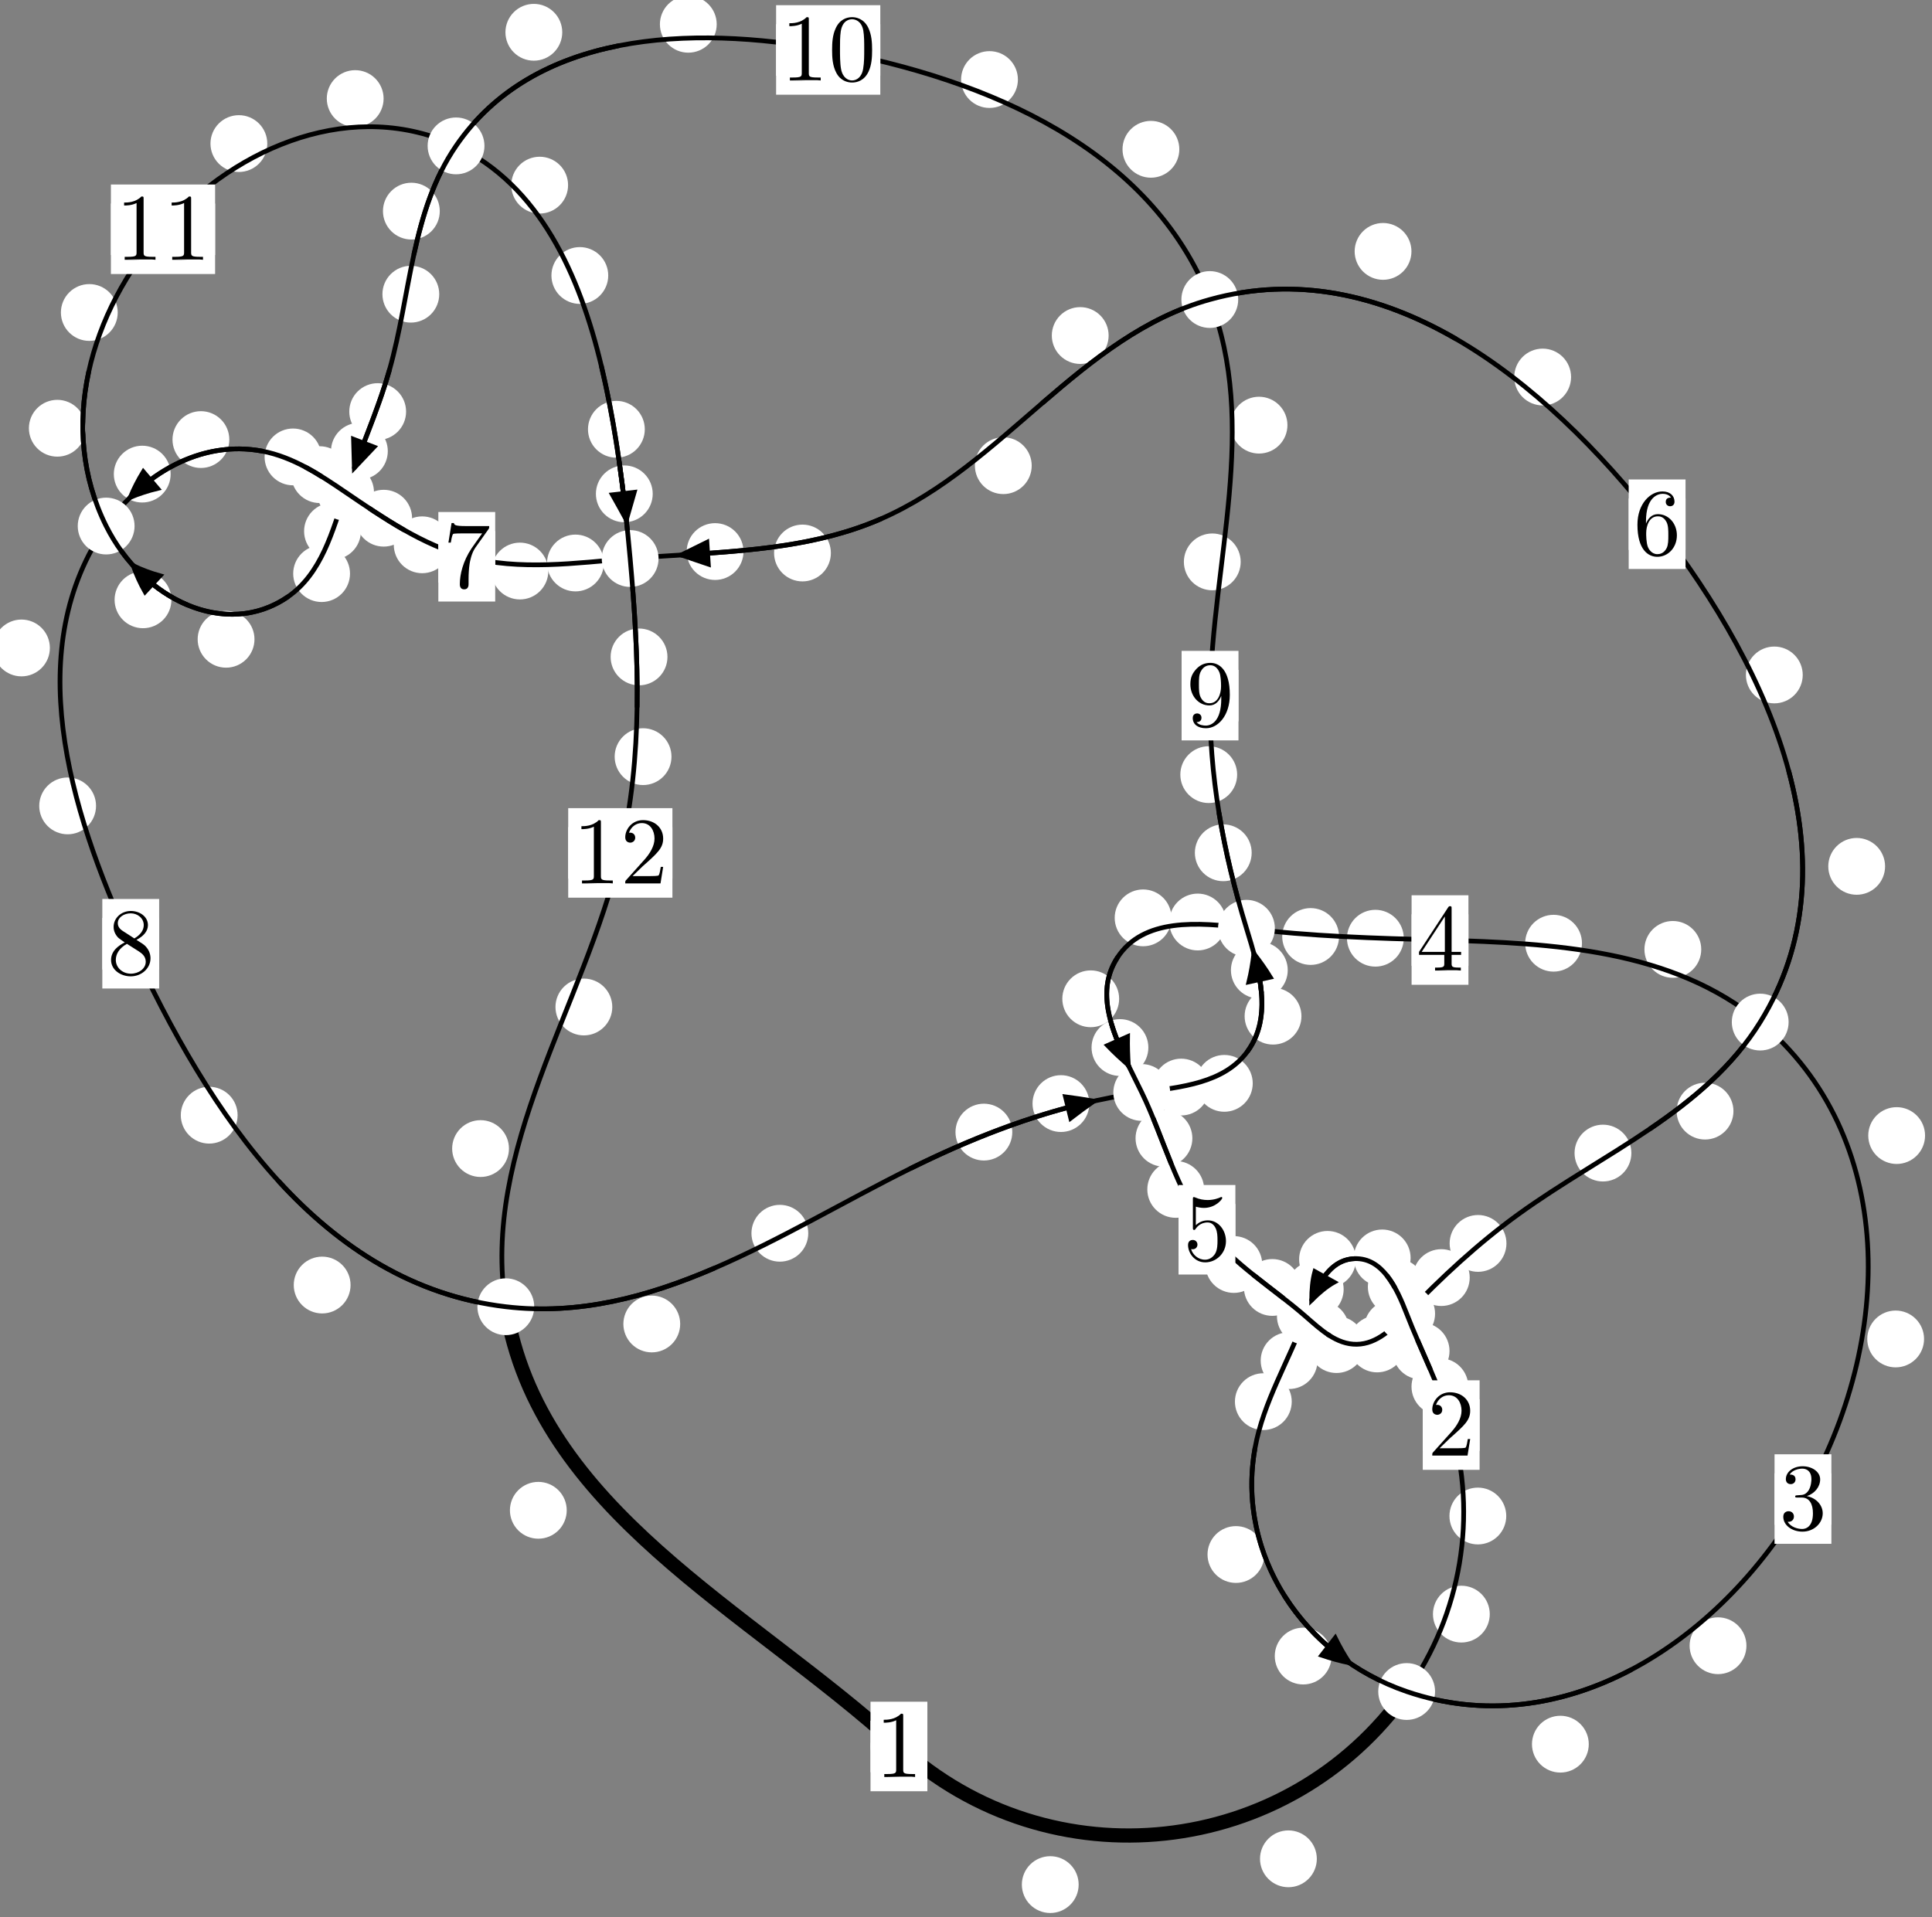 <?xml version="1.0"?>
<!-- Created by MetaPost 1.999 on 2021.07.06:0002 -->
<svg version="1.1" xmlns="http://www.w3.org/2000/svg" xmlns:xlink="http://www.w3.org/1999/xlink" width="203.273" height="201.741" viewBox="0 0 203.273 201.741">
<rect x="0" y="0" width="203.273" height="201.741" fill="#808080" stroke="none"/>
<!-- Original BoundingBox: -148.729309 -23.306641 54.543289 178.434021 -->
  <defs>
    <g transform="scale(0.01,0.01)" id="GLYPHcmr10_48">
      <path style="fill-rule: evenodd;" d="M460 -320C460 -400,455 -480,420 -554C374 -650,292 -666,250 -666C190 -666,117 -640,76 -547C44 -478,39 -400,39 -320C39 -245,43 -155,84 -79C127 2,200 22,249 22C303 22,379 1,423 -94C455 -163,460 -241,460 -320M249 -0C210 -0,151 -25,133 -121C122 -181,122 -273,122 -332C122 -396,122 -462,130 -516C149 -635,224 -644,249 -644C282 -644,348 -626,367 -527C377 -471,377 -395,377 -332C377 -257,377 -189,366 -125C351 -30,294 -0,249 -0"></path>
    </g>
    <g transform="scale(0.01,0.01)" id="GLYPHcmr10_49">
      <path style="fill-rule: evenodd;" d="M294 -640C294 -664,294 -666,271 -666C209 -602,121 -602,89 -602L89 -571C109 -571,168 -571,220 -597L220 -79C220 -43,217 -31,127 -31L95 -31L95 -0L257 -0L130 -3L217 -3L257 -3L297 -3L384 -3L419 -0L419 -31L387 -31C297 -31,294 -42,294 -79"></path>
    </g>
    <g transform="scale(0.01,0.01)" id="GLYPHcmr10_50">
      <path style="fill-rule: evenodd;" d="M127 -77L233 -180C389 -318,449 -372,449 -472C449 -586,359 -666,237 -666C124 -666,50 -574,50 -485C50 -429,100 -429,103 -429C120 -429,155 -441,155 -482C155 -508,137 -534,102 -534C94 -534,92 -534,89 -533C112 -598,166 -635,224 -635C315 -635,358 -554,358 -472C358 -392,308 -313,253 -251L61 -37C50 -26,50 -24,50 -0L421 -0L449 -174L424 -174C419 -144,412 -100,402 -85C395 -77,329 -77,307 -77"></path>
    </g>
    <g transform="scale(0.01,0.01)" id="GLYPHcmr10_51">
      <path style="fill-rule: evenodd;" d="M290 -352C372 -379,430 -449,430 -528C430 -610,342 -666,246 -666C145 -666,69 -606,69 -530C69 -497,91 -478,120 -478C151 -478,171 -500,171 -529C171 -579,124 -579,109 -579C140 -628,206 -641,242 -641C283 -641,338 -619,338 -529C338 -517,336 -459,310 -415C280 -367,246 -364,221 -363C213 -362,189 -360,182 -360C174 -359,167 -358,167 -348C167 -337,174 -337,191 -337L235 -337C317 -337,354 -269,354 -171C354 -35,285 -6,241 -6C198 -6,123 -23,88 -82C123 -77,154 -99,154 -137C154 -173,127 -193,98 -193C74 -193,42 -179,42 -135C42 -44,135 22,244 22C366 22,457 -69,457 -171C457 -253,394 -331,290 -352"></path>
    </g>
    <g transform="scale(0.01,0.01)" id="GLYPHcmr10_52">
      <path style="fill-rule: evenodd;" d="M294 -165L294 -78C294 -42,292 -31,218 -31L197 -31L197 -0L332 -0L238 -3L290 -3L332 -3L374 -3L427 -3L468 -0L468 -31L447 -31C373 -31,371 -42,371 -78L371 -165L471 -165L471 -196L371 -196L371 -651C371 -671,371 -677,355 -677C346 -677,343 -677,335 -665L28 -196L28 -165M300 -196L56 -196L300 -569"></path>
    </g>
    <g transform="scale(0.01,0.01)" id="GLYPHcmr10_53">
      <path style="fill-rule: evenodd;" d="M449 -201C449 -320,367 -420,259 -420C211 -420,168 -404,132 -369L132 -564C152 -558,185 -551,217 -551C340 -551,410 -642,410 -655C410 -661,407 -666,400 -666C399 -666,397 -666,392 -663C372 -654,323 -634,256 -634C216 -634,170 -641,123 -662C115 -665,113 -665,111 -665C101 -665,101 -657,101 -641L101 -345C101 -327,101 -319,115 -319C122 -319,124 -322,128 -328C139 -344,176 -398,257 -398C309 -398,334 -352,342 -334C358 -297,360 -258,360 -208C360 -173,360 -113,336 -71C312 -32,275 -6,229 -6C156 -6,99 -59,82 -118C85 -117,88 -116,99 -116C132 -116,149 -141,149 -165C149 -189,132 -214,99 -214C85 -214,50 -207,50 -161C50 -75,119 22,231 22C347 22,449 -74,449 -201"></path>
    </g>
    <g transform="scale(0.01,0.01)" id="GLYPHcmr10_54">
      <path style="fill-rule: evenodd;" d="M132 -328L132 -352C132 -605,256 -641,307 -641C331 -641,373 -635,395 -601C380 -601,340 -601,340 -556C340 -525,364 -510,386 -510C402 -510,432 -519,432 -558C432 -618,388 -666,305 -666C177 -666,42 -537,42 -316C42 -49,158 22,251 22C362 22,457 -72,457 -204C457 -331,368 -427,257 -427C189 -427,152 -376,132 -328M251 -6C188 -6,158 -66,152 -81C134 -128,134 -208,134 -226C134 -304,166 -404,256 -404C272 -404,318 -404,349 -342C367 -305,367 -254,367 -205C367 -157,367 -107,350 -71C320 -11,274 -6,251 -6"></path>
    </g>
    <g transform="scale(0.01,0.01)" id="GLYPHcmr10_55">
      <path style="fill-rule: evenodd;" d="M476 -609C485 -621,485 -623,485 -644L242 -644C120 -644,118 -657,114 -676L89 -676L56 -470L81 -470C84 -486,93 -549,106 -561C113 -567,191 -567,204 -567L411 -567C400 -551,321 -442,299 -409C209 -274,176 -135,176 -33C176 -23,176 22,222 22C268 22,268 -23,268 -33L268 -84C268 -139,271 -194,279 -248C283 -271,297 -357,341 -419"></path>
    </g>
    <g transform="scale(0.01,0.01)" id="GLYPHcmr10_56">
      <path style="fill-rule: evenodd;" d="M163 -457C117 -487,113 -521,113 -538C113 -599,178 -641,249 -641C322 -641,386 -589,386 -517C386 -460,347 -412,287 -377M309 -362C381 -399,430 -451,430 -517C430 -609,341 -666,250 -666C150 -666,69 -592,69 -499C69 -481,71 -436,113 -389C124 -377,161 -352,186 -335C128 -306,42 -250,42 -151C42 -45,144 22,249 22C362 22,457 -61,457 -168C457 -204,446 -249,408 -291C389 -312,373 -322,309 -362M209 -320L332 -242C360 -223,407 -193,407 -132C407 -58,332 -6,250 -6C164 -6,92 -68,92 -151C92 -209,124 -273,209 -320"></path>
    </g>
    <g transform="scale(0.01,0.01)" id="GLYPHcmr10_57">
      <path style="fill-rule: evenodd;" d="M367 -318L367 -286C367 -52,263 -6,205 -6C188 -6,134 -8,107 -42C151 -42,159 -71,159 -88C159 -119,135 -134,113 -134C97 -134,67 -125,67 -86C67 -19,121 22,206 22C335 22,457 -114,457 -329C457 -598,342 -666,253 -666C198 -666,149 -648,106 -603C65 -558,42 -516,42 -441C42 -316,130 -218,242 -218C303 -218,344 -260,367 -318M243 -241C227 -241,181 -241,150 -304C132 -341,132 -391,132 -440C132 -494,132 -541,153 -578C180 -628,218 -641,253 -641C299 -641,332 -607,349 -562C361 -530,365 -467,365 -421C365 -338,331 -241,243 -241"></path>
    </g>
  </defs>
  <path d="M113.49 198.318C113.49 197.525,113.175 196.765,112.615 196.205C112.054 195.644,111.294 195.329,110.501 195.329C109.709 195.329,108.949 195.644,108.388 196.205C107.828 196.765,107.513 197.525,107.513 198.318C107.513 199.111,107.828 199.871,108.388 200.431C108.949 200.992,109.709 201.307,110.501 201.307C111.294 201.307,112.054 200.992,112.615 200.431C113.175 199.871,113.49 199.111,113.49 198.318Z" style="fill: rgb(100%,100%,100%);stroke: none;"></path>
  <path d="M97.57 183.783C97.57 182.991,97.255 182.231,96.694 181.67C96.134 181.11,95.374 180.795,94.581 180.795C93.788 180.795,93.028 181.11,92.468 181.67C91.907 182.231,91.592 182.991,91.592 183.783C91.592 184.576,91.907 185.336,92.468 185.897C93.028 186.457,93.788 186.772,94.581 186.772C95.374 186.772,96.134 186.457,96.694 185.897C97.255 185.336,97.57 184.576,97.57 183.783Z" style="fill: rgb(100%,100%,100%);stroke: none;"></path>
  <path d="M156.744 169.856C156.744 169.063,156.429 168.303,155.869 167.742C155.308 167.182,154.548 166.867,153.755 166.867C152.963 166.867,152.202 167.182,151.642 167.742C151.082 168.303,150.767 169.063,150.767 169.856C150.767 170.648,151.082 171.409,151.642 171.969C152.202 172.53,152.963 172.844,153.755 172.844C154.548 172.844,155.308 172.53,155.869 171.969C156.429 171.409,156.744 170.648,156.744 169.856Z" style="fill: rgb(100%,100%,100%);stroke: none;"></path>
  <path d="M138.548 195.605C138.548 194.812,138.233 194.052,137.672 193.492C137.112 192.931,136.352 192.616,135.559 192.616C134.766 192.616,134.006 192.931,133.446 193.492C132.885 194.052,132.57 194.812,132.57 195.605C132.57 196.398,132.885 197.158,133.446 197.718C134.006 198.279,134.766 198.594,135.559 198.594C136.352 198.594,137.112 198.279,137.672 197.718C138.233 197.158,138.548 196.398,138.548 195.605Z" style="fill: rgb(100%,100%,100%);stroke: none;"></path>
  <path d="M154.487 145.919C154.487 145.127,154.172 144.367,153.612 143.806C153.051 143.246,152.291 142.931,151.499 142.931C150.706 142.931,149.946 143.246,149.385 143.806C148.825 144.367,148.51 145.127,148.51 145.919C148.51 146.712,148.825 147.472,149.385 148.033C149.946 148.593,150.706 148.908,151.499 148.908C152.291 148.908,153.051 148.593,153.612 148.033C154.172 147.472,154.487 146.712,154.487 145.919Z" style="fill: rgb(100%,100%,100%);stroke: none;"></path>
  <path d="M158.479 159.531C158.479 158.739,158.164 157.978,157.604 157.418C157.043 156.857,156.283 156.543,155.49 156.543C154.698 156.543,153.938 156.857,153.377 157.418C152.817 157.978,152.502 158.739,152.502 159.531C152.502 160.324,152.817 161.084,153.377 161.645C153.938 162.205,154.698 162.52,155.49 162.52C156.283 162.52,157.043 162.205,157.604 161.645C158.164 161.084,158.479 160.324,158.479 159.531Z" style="fill: rgb(100%,100%,100%);stroke: none;"></path>
  <path d="M149.895 135.418C149.895 134.625,149.58 133.865,149.02 133.305C148.459 132.744,147.699 132.429,146.906 132.429C146.114 132.429,145.353 132.744,144.793 133.305C144.233 133.865,143.918 134.625,143.918 135.418C143.918 136.211,144.233 136.971,144.793 137.531C145.353 138.092,146.114 138.407,146.906 138.407C147.699 138.407,148.459 138.092,149.02 137.531C149.58 136.971,149.895 136.211,149.895 135.418Z" style="fill: rgb(100%,100%,100%);stroke: none;"></path>
  <path d="M152.509 142.169C152.509 141.376,152.194 140.616,151.634 140.055C151.073 139.495,150.313 139.18,149.521 139.18C148.728 139.18,147.968 139.495,147.407 140.055C146.847 140.616,146.532 141.376,146.532 142.169C146.532 142.961,146.847 143.722,147.407 144.282C147.968 144.843,148.728 145.157,149.521 145.157C150.313 145.157,151.073 144.843,151.634 144.282C152.194 143.722,152.509 142.961,152.509 142.169Z" style="fill: rgb(100%,100%,100%);stroke: none;"></path>
  <path d="M142.663 132.524C142.663 131.732,142.348 130.971,141.788 130.411C141.227 129.851,140.467 129.536,139.674 129.536C138.882 129.536,138.121 129.851,137.561 130.411C137.001 130.971,136.686 131.732,136.686 132.524C136.686 133.317,137.001 134.077,137.561 134.638C138.121 135.198,138.882 135.513,139.674 135.513C140.467 135.513,141.227 135.198,141.788 134.638C142.348 134.077,142.663 133.317,142.663 132.524Z" style="fill: rgb(100%,100%,100%);stroke: none;"></path>
  <path d="M148.415 132.372C148.415 131.58,148.1 130.82,147.539 130.259C146.979 129.699,146.218 129.384,145.426 129.384C144.633 129.384,143.873 129.699,143.312 130.259C142.752 130.82,142.437 131.58,142.437 132.372C142.437 133.165,142.752 133.925,143.312 134.486C143.873 135.046,144.633 135.361,145.426 135.361C146.218 135.361,146.979 135.046,147.539 134.486C148.1 133.925,148.415 133.165,148.415 132.372Z" style="fill: rgb(100%,100%,100%);stroke: none;"></path>
  <path d="M138.62 143.178C138.62 142.386,138.305 141.626,137.745 141.065C137.185 140.505,136.424 140.19,135.632 140.19C134.839 140.19,134.079 140.505,133.518 141.065C132.958 141.626,132.643 142.386,132.643 143.178C132.643 143.971,132.958 144.731,133.518 145.292C134.079 145.852,134.839 146.167,135.632 146.167C136.424 146.167,137.185 145.852,137.745 145.292C138.305 144.731,138.62 143.971,138.62 143.178Z" style="fill: rgb(100%,100%,100%);stroke: none;"></path>
  <path d="M141.371 135.67C141.371 134.877,141.056 134.117,140.495 133.556C139.935 132.996,139.175 132.681,138.382 132.681C137.589 132.681,136.829 132.996,136.269 133.556C135.708 134.117,135.393 134.877,135.393 135.67C135.393 136.462,135.708 137.222,136.269 137.783C136.829 138.343,137.589 138.658,138.382 138.658C139.175 138.658,139.935 138.343,140.495 137.783C141.056 137.222,141.371 136.462,141.371 135.67Z" style="fill: rgb(100%,100%,100%);stroke: none;"></path>
  <path d="M133.025 163.583C133.025 162.791,132.711 162.03,132.15 161.47C131.59 160.909,130.829 160.595,130.037 160.595C129.244 160.595,128.484 160.909,127.923 161.47C127.363 162.03,127.048 162.791,127.048 163.583C127.048 164.376,127.363 165.136,127.923 165.697C128.484 166.257,129.244 166.572,130.037 166.572C130.829 166.572,131.59 166.257,132.15 165.697C132.711 165.136,133.025 164.376,133.025 163.583Z" style="fill: rgb(100%,100%,100%);stroke: none;"></path>
  <path d="M135.909 147.496C135.909 146.704,135.594 145.943,135.033 145.383C134.473 144.822,133.713 144.508,132.92 144.508C132.127 144.508,131.367 144.822,130.807 145.383C130.246 145.943,129.931 146.704,129.931 147.496C129.931 148.289,130.246 149.049,130.807 149.61C131.367 150.17,132.127 150.485,132.92 150.485C133.713 150.485,134.473 150.17,135.033 149.61C135.594 149.049,135.909 148.289,135.909 147.496Z" style="fill: rgb(100%,100%,100%);stroke: none;"></path>
  <path d="M167.161 183.541C167.161 182.748,166.846 181.988,166.286 181.427C165.725 180.867,164.965 180.552,164.173 180.552C163.38 180.552,162.62 180.867,162.059 181.427C161.499 181.988,161.184 182.748,161.184 183.541C161.184 184.333,161.499 185.094,162.059 185.654C162.62 186.214,163.38 186.529,164.173 186.529C164.965 186.529,165.725 186.214,166.286 185.654C166.846 185.094,167.161 184.333,167.161 183.541Z" style="fill: rgb(100%,100%,100%);stroke: none;"></path>
  <path d="M140.1 174.27C140.1 173.477,139.786 172.717,139.225 172.156C138.665 171.596,137.904 171.281,137.112 171.281C136.319 171.281,135.559 171.596,134.998 172.156C134.438 172.717,134.123 173.477,134.123 174.27C134.123 175.062,134.438 175.823,134.998 176.383C135.559 176.944,136.319 177.258,137.112 177.258C137.904 177.258,138.665 176.944,139.225 176.383C139.786 175.823,140.1 175.062,140.1 174.27Z" style="fill: rgb(100%,100%,100%);stroke: none;"></path>
  <path d="M202.438 140.9C202.438 140.107,202.124 139.347,201.563 138.787C201.003 138.226,200.242 137.911,199.45 137.911C198.657 137.911,197.897 138.226,197.336 138.787C196.776 139.347,196.461 140.107,196.461 140.9C196.461 141.693,196.776 142.453,197.336 143.013C197.897 143.574,198.657 143.889,199.45 143.889C200.242 143.889,201.003 143.574,201.563 143.013C202.124 142.453,202.438 141.693,202.438 140.9Z" style="fill: rgb(100%,100%,100%);stroke: none;"></path>
  <path d="M183.749 173.183C183.749 172.39,183.434 171.63,182.873 171.069C182.313 170.509,181.553 170.194,180.76 170.194C179.967 170.194,179.207 170.509,178.647 171.069C178.086 171.63,177.771 172.39,177.771 173.183C177.771 173.975,178.086 174.735,178.647 175.296C179.207 175.856,179.967 176.171,180.76 176.171C181.553 176.171,182.313 175.856,182.873 175.296C183.434 174.735,183.749 173.975,183.749 173.183Z" style="fill: rgb(100%,100%,100%);stroke: none;"></path>
  <path d="M178.994 99.906C178.994 99.114,178.679 98.353,178.119 97.793C177.558 97.232,176.798 96.918,176.005 96.918C175.213 96.918,174.452 97.232,173.892 97.793C173.331 98.353,173.017 99.114,173.017 99.906C173.017 100.699,173.331 101.459,173.892 102.02C174.452 102.58,175.213 102.895,176.005 102.895C176.798 102.895,177.558 102.58,178.119 102.02C178.679 101.459,178.994 100.699,178.994 99.906Z" style="fill: rgb(100%,100%,100%);stroke: none;"></path>
  <path d="M202.543 119.496C202.543 118.704,202.228 117.943,201.668 117.383C201.107 116.823,200.347 116.508,199.555 116.508C198.762 116.508,198.002 116.823,197.441 117.383C196.881 117.943,196.566 118.704,196.566 119.496C196.566 120.289,196.881 121.049,197.441 121.61C198.002 122.17,198.762 122.485,199.555 122.485C200.347 122.485,201.107 122.17,201.668 121.61C202.228 121.049,202.543 120.289,202.543 119.496Z" style="fill: rgb(100%,100%,100%);stroke: none;"></path>
  <path d="M147.696 98.729C147.696 97.937,147.381 97.177,146.821 96.616C146.26 96.056,145.5 95.741,144.708 95.741C143.915 95.741,143.155 96.056,142.594 96.616C142.034 97.177,141.719 97.937,141.719 98.729C141.719 99.522,142.034 100.282,142.594 100.843C143.155 101.403,143.915 101.718,144.708 101.718C145.5 101.718,146.26 101.403,146.821 100.843C147.381 100.282,147.696 99.522,147.696 98.729Z" style="fill: rgb(100%,100%,100%);stroke: none;"></path>
  <path d="M166.445 99.255C166.445 98.462,166.13 97.702,165.57 97.142C165.009 96.581,164.249 96.266,163.457 96.266C162.664 96.266,161.904 96.581,161.343 97.142C160.783 97.702,160.468 98.462,160.468 99.255C160.468 100.048,160.783 100.808,161.343 101.368C161.904 101.929,162.664 102.244,163.457 102.244C164.249 102.244,165.009 101.929,165.57 101.368C166.13 100.808,166.445 100.048,166.445 99.255Z" style="fill: rgb(100%,100%,100%);stroke: none;"></path>
  <path d="M129.004 97.024C129.004 96.231,128.689 95.471,128.128 94.911C127.568 94.35,126.808 94.035,126.015 94.035C125.222 94.035,124.462 94.35,123.902 94.911C123.341 95.471,123.026 96.231,123.026 97.024C123.026 97.817,123.341 98.577,123.902 99.137C124.462 99.698,125.222 100.013,126.015 100.013C126.808 100.013,127.568 99.698,128.128 99.137C128.689 98.577,129.004 97.817,129.004 97.024Z" style="fill: rgb(100%,100%,100%);stroke: none;"></path>
  <path d="M140.884 98.549C140.884 97.756,140.569 96.996,140.009 96.436C139.448 95.875,138.688 95.56,137.896 95.56C137.103 95.56,136.343 95.875,135.782 96.436C135.222 96.996,134.907 97.756,134.907 98.549C134.907 99.342,135.222 100.102,135.782 100.662C136.343 101.223,137.103 101.538,137.896 101.538C138.688 101.538,139.448 101.223,140.009 100.662C140.569 100.102,140.884 99.342,140.884 98.549Z" style="fill: rgb(100%,100%,100%);stroke: none;"></path>
  <path d="M117.749 105.104C117.749 104.312,117.434 103.551,116.873 102.991C116.313 102.43,115.553 102.116,114.76 102.116C113.967 102.116,113.207 102.43,112.647 102.991C112.086 103.551,111.771 104.312,111.771 105.104C111.771 105.897,112.086 106.657,112.647 107.218C113.207 107.778,113.967 108.093,114.76 108.093C115.553 108.093,116.313 107.778,116.873 107.218C117.434 106.657,117.749 105.897,117.749 105.104Z" style="fill: rgb(100%,100%,100%);stroke: none;"></path>
  <path d="M123.259 96.587C123.259 95.794,122.944 95.034,122.384 94.473C121.823 93.913,121.063 93.598,120.27 93.598C119.478 93.598,118.717 93.913,118.157 94.473C117.597 95.034,117.282 95.794,117.282 96.587C117.282 97.379,117.597 98.14,118.157 98.7C118.717 99.261,119.478 99.576,120.27 99.576C121.063 99.576,121.823 99.261,122.384 98.7C122.944 98.14,123.259 97.379,123.259 96.587Z" style="fill: rgb(100%,100%,100%);stroke: none;"></path>
  <path d="M125.453 119.78C125.453 118.988,125.138 118.228,124.578 117.667C124.017 117.107,123.257 116.792,122.465 116.792C121.672 116.792,120.912 117.107,120.351 117.667C119.791 118.228,119.476 118.988,119.476 119.78C119.476 120.573,119.791 121.333,120.351 121.894C120.912 122.454,121.672 122.769,122.465 122.769C123.257 122.769,124.017 122.454,124.578 121.894C125.138 121.333,125.453 120.573,125.453 119.78Z" style="fill: rgb(100%,100%,100%);stroke: none;"></path>
  <path d="M120.823 110.233C120.823 109.44,120.508 108.68,119.948 108.12C119.387 107.559,118.627 107.244,117.835 107.244C117.042 107.244,116.282 107.559,115.721 108.12C115.161 108.68,114.846 109.44,114.846 110.233C114.846 111.026,115.161 111.786,115.721 112.346C116.282 112.907,117.042 113.222,117.835 113.222C118.627 113.222,119.387 112.907,119.948 112.346C120.508 111.786,120.823 111.026,120.823 110.233Z" style="fill: rgb(100%,100%,100%);stroke: none;"></path>
  <path d="M132.805 133.064C132.805 132.272,132.49 131.512,131.929 130.951C131.369 130.391,130.609 130.076,129.816 130.076C129.023 130.076,128.263 130.391,127.703 130.951C127.142 131.512,126.827 132.272,126.827 133.064C126.827 133.857,127.142 134.617,127.703 135.178C128.263 135.738,129.023 136.053,129.816 136.053C130.609 136.053,131.369 135.738,131.929 135.178C132.49 134.617,132.805 133.857,132.805 133.064Z" style="fill: rgb(100%,100%,100%);stroke: none;"></path>
  <path d="M126.691 125.163C126.691 124.37,126.376 123.61,125.815 123.05C125.255 122.489,124.495 122.174,123.702 122.174C122.909 122.174,122.149 122.489,121.589 123.05C121.028 123.61,120.713 124.37,120.713 125.163C120.713 125.956,121.028 126.716,121.589 127.276C122.149 127.837,122.909 128.152,123.702 128.152C124.495 128.152,125.255 127.837,125.815 127.276C126.376 126.716,126.691 125.956,126.691 125.163Z" style="fill: rgb(100%,100%,100%);stroke: none;"></path>
  <path d="M141.942 139.911C141.942 139.118,141.627 138.358,141.067 137.798C140.506 137.237,139.746 136.922,138.953 136.922C138.161 136.922,137.4 137.237,136.84 137.798C136.28 138.358,135.965 139.118,135.965 139.911C135.965 140.704,136.28 141.464,136.84 142.024C137.4 142.585,138.161 142.9,138.953 142.9C139.746 142.9,140.506 142.585,141.067 142.024C141.627 141.464,141.942 140.704,141.942 139.911Z" style="fill: rgb(100%,100%,100%);stroke: none;"></path>
  <path d="M136.854 135.481C136.854 134.688,136.539 133.928,135.978 133.367C135.418 132.807,134.658 132.492,133.865 132.492C133.072 132.492,132.312 132.807,131.752 133.367C131.191 133.928,130.876 134.688,130.876 135.481C130.876 136.273,131.191 137.034,131.752 137.594C132.312 138.155,133.072 138.469,133.865 138.469C134.658 138.469,135.418 138.155,135.978 137.594C136.539 137.034,136.854 136.273,136.854 135.481Z" style="fill: rgb(100%,100%,100%);stroke: none;"></path>
  <path d="M147.881 141.427C147.881 140.634,147.566 139.874,147.006 139.313C146.445 138.753,145.685 138.438,144.892 138.438C144.1 138.438,143.339 138.753,142.779 139.313C142.218 139.874,141.903 140.634,141.903 141.427C141.903 142.219,142.218 142.979,142.779 143.54C143.339 144.1,144.1 144.415,144.892 144.415C145.685 144.415,146.445 144.1,147.006 143.54C147.566 142.979,147.881 142.219,147.881 141.427Z" style="fill: rgb(100%,100%,100%);stroke: none;"></path>
  <path d="M143.605 141.494C143.605 140.701,143.29 139.941,142.73 139.38C142.169 138.82,141.409 138.505,140.616 138.505C139.824 138.505,139.063 138.82,138.503 139.38C137.942 139.941,137.628 140.701,137.628 141.494C137.628 142.286,137.942 143.046,138.503 143.607C139.063 144.167,139.824 144.482,140.616 144.482C141.409 144.482,142.169 144.167,142.73 143.607C143.29 143.046,143.605 142.286,143.605 141.494Z" style="fill: rgb(100%,100%,100%);stroke: none;"></path>
  <path d="M154.634 134.442C154.634 133.649,154.319 132.889,153.759 132.328C153.198 131.768,152.438 131.453,151.646 131.453C150.853 131.453,150.093 131.768,149.532 132.328C148.972 132.889,148.657 133.649,148.657 134.442C148.657 135.234,148.972 135.995,149.532 136.555C150.093 137.116,150.853 137.431,151.646 137.431C152.438 137.431,153.198 137.116,153.759 136.555C154.319 135.995,154.634 135.234,154.634 134.442Z" style="fill: rgb(100%,100%,100%);stroke: none;"></path>
  <path d="M149.502 139.792C149.502 138.999,149.187 138.239,148.626 137.679C148.066 137.118,147.306 136.803,146.513 136.803C145.72 136.803,144.96 137.118,144.4 137.679C143.839 138.239,143.524 138.999,143.524 139.792C143.524 140.585,143.839 141.345,144.4 141.905C144.96 142.466,145.72 142.781,146.513 142.781C147.306 142.781,148.066 142.466,148.626 141.905C149.187 141.345,149.502 140.585,149.502 139.792Z" style="fill: rgb(100%,100%,100%);stroke: none;"></path>
  <path d="M171.643 121.34C171.643 120.547,171.328 119.787,170.768 119.226C170.207 118.666,169.447 118.351,168.654 118.351C167.862 118.351,167.101 118.666,166.541 119.226C165.98 119.787,165.665 120.547,165.665 121.34C165.665 122.132,165.98 122.892,166.541 123.453C167.101 124.013,167.862 124.328,168.654 124.328C169.447 124.328,170.207 124.013,170.768 123.453C171.328 122.892,171.643 122.132,171.643 121.34Z" style="fill: rgb(100%,100%,100%);stroke: none;"></path>
  <path d="M158.499 130.846C158.499 130.054,158.184 129.293,157.624 128.733C157.063 128.172,156.303 127.857,155.511 127.857C154.718 127.857,153.958 128.172,153.397 128.733C152.837 129.293,152.522 130.054,152.522 130.846C152.522 131.639,152.837 132.399,153.397 132.96C153.958 133.52,154.718 133.835,155.511 133.835C156.303 133.835,157.063 133.52,157.624 132.96C158.184 132.399,158.499 131.639,158.499 130.846Z" style="fill: rgb(100%,100%,100%);stroke: none;"></path>
  <path d="M198.337 91.167C198.337 90.375,198.022 89.615,197.462 89.054C196.901 88.494,196.141 88.179,195.348 88.179C194.556 88.179,193.795 88.494,193.235 89.054C192.675 89.615,192.36 90.375,192.36 91.167C192.36 91.96,192.675 92.72,193.235 93.281C193.795 93.841,194.556 94.156,195.348 94.156C196.141 94.156,196.901 93.841,197.462 93.281C198.022 92.72,198.337 91.96,198.337 91.167Z" style="fill: rgb(100%,100%,100%);stroke: none;"></path>
  <path d="M182.383 116.925C182.383 116.132,182.068 115.372,181.507 114.811C180.947 114.251,180.187 113.936,179.394 113.936C178.601 113.936,177.841 114.251,177.281 114.811C176.72 115.372,176.405 116.132,176.405 116.925C176.405 117.717,176.72 118.478,177.281 119.038C177.841 119.598,178.601 119.913,179.394 119.913C180.187 119.913,180.947 119.598,181.507 119.038C182.068 118.478,182.383 117.717,182.383 116.925Z" style="fill: rgb(100%,100%,100%);stroke: none;"></path>
  <path d="M165.298 39.674C165.298 38.882,164.983 38.122,164.422 37.561C163.862 37.001,163.102 36.686,162.309 36.686C161.516 36.686,160.756 37.001,160.196 37.561C159.635 38.122,159.32 38.882,159.32 39.674C159.32 40.467,159.635 41.227,160.196 41.788C160.756 42.348,161.516 42.663,162.309 42.663C163.102 42.663,163.862 42.348,164.422 41.788C164.983 41.227,165.298 40.467,165.298 39.674Z" style="fill: rgb(100%,100%,100%);stroke: none;"></path>
  <path d="M189.672 71.026C189.672 70.233,189.357 69.473,188.797 68.913C188.236 68.352,187.476 68.037,186.683 68.037C185.891 68.037,185.13 68.352,184.57 68.913C184.01 69.473,183.695 70.233,183.695 71.026C183.695 71.819,184.01 72.579,184.57 73.139C185.13 73.7,185.891 74.015,186.683 74.015C187.476 74.015,188.236 73.7,188.797 73.139C189.357 72.579,189.672 71.819,189.672 71.026Z" style="fill: rgb(100%,100%,100%);stroke: none;"></path>
  <path d="M116.643 35.308C116.643 34.515,116.328 33.755,115.767 33.195C115.207 32.634,114.447 32.319,113.654 32.319C112.861 32.319,112.101 32.634,111.541 33.195C110.98 33.755,110.665 34.515,110.665 35.308C110.665 36.101,110.98 36.861,111.541 37.421C112.101 37.982,112.861 38.297,113.654 38.297C114.447 38.297,115.207 37.982,115.767 37.421C116.328 36.861,116.643 36.101,116.643 35.308Z" style="fill: rgb(100%,100%,100%);stroke: none;"></path>
  <path d="M148.505 26.455C148.505 25.662,148.19 24.902,147.63 24.341C147.069 23.781,146.309 23.466,145.516 23.466C144.724 23.466,143.964 23.781,143.403 24.341C142.843 24.902,142.528 25.662,142.528 26.455C142.528 27.247,142.843 28.007,143.403 28.568C143.964 29.128,144.724 29.443,145.516 29.443C146.309 29.443,147.069 29.128,147.63 28.568C148.19 28.007,148.505 27.247,148.505 26.455Z" style="fill: rgb(100%,100%,100%);stroke: none;"></path>
  <path d="M87.42 58.193C87.42 57.401,87.105 56.64,86.545 56.08C85.984 55.519,85.224 55.205,84.431 55.205C83.639 55.205,82.879 55.519,82.318 56.08C81.758 56.64,81.443 57.401,81.443 58.193C81.443 58.986,81.758 59.746,82.318 60.307C82.879 60.867,83.639 61.182,84.431 61.182C85.224 61.182,85.984 60.867,86.545 60.307C87.105 59.746,87.42 58.986,87.42 58.193Z" style="fill: rgb(100%,100%,100%);stroke: none;"></path>
  <path d="M108.55 49.004C108.55 48.212,108.235 47.452,107.675 46.891C107.114 46.331,106.354 46.016,105.561 46.016C104.769 46.016,104.009 46.331,103.448 46.891C102.888 47.452,102.573 48.212,102.573 49.004C102.573 49.797,102.888 50.557,103.448 51.118C104.009 51.678,104.769 51.993,105.561 51.993C106.354 51.993,107.114 51.678,107.675 51.118C108.235 50.557,108.55 49.797,108.55 49.004Z" style="fill: rgb(100%,100%,100%);stroke: none;"></path>
  <path d="M63.534 59.244C63.534 58.452,63.219 57.692,62.658 57.131C62.098 56.571,61.338 56.256,60.545 56.256C59.752 56.256,58.992 56.571,58.432 57.131C57.871 57.692,57.556 58.452,57.556 59.244C57.556 60.037,57.871 60.797,58.432 61.358C58.992 61.918,59.752 62.233,60.545 62.233C61.338 62.233,62.098 61.918,62.658 61.358C63.219 60.797,63.534 60.037,63.534 59.244Z" style="fill: rgb(100%,100%,100%);stroke: none;"></path>
  <path d="M78.226 58.041C78.226 57.248,77.911 56.488,77.35 55.927C76.79 55.367,76.03 55.052,75.237 55.052C74.444 55.052,73.684 55.367,73.124 55.927C72.563 56.488,72.248 57.248,72.248 58.041C72.248 58.833,72.563 59.593,73.124 60.154C73.684 60.714,74.444 61.029,75.237 61.029C76.03 61.029,76.79 60.714,77.35 60.154C77.911 59.593,78.226 58.833,78.226 58.041Z" style="fill: rgb(100%,100%,100%);stroke: none;"></path>
  <path d="M47.408 57.33C47.408 56.537,47.093 55.777,46.533 55.217C45.972 54.656,45.212 54.341,44.42 54.341C43.627 54.341,42.867 54.656,42.306 55.217C41.746 55.777,41.431 56.537,41.431 57.33C41.431 58.123,41.746 58.883,42.306 59.443C42.867 60.004,43.627 60.319,44.42 60.319C45.212 60.319,45.972 60.004,46.533 59.443C47.093 58.883,47.408 58.123,47.408 57.33Z" style="fill: rgb(100%,100%,100%);stroke: none;"></path>
  <path d="M57.691 60.091C57.691 59.298,57.376 58.538,56.815 57.978C56.255 57.417,55.495 57.102,54.702 57.102C53.909 57.102,53.149 57.417,52.589 57.978C52.028 58.538,51.713 59.298,51.713 60.091C51.713 60.884,52.028 61.644,52.589 62.204C53.149 62.765,53.909 63.08,54.702 63.08C55.495 63.08,56.255 62.765,56.815 62.204C57.376 61.644,57.691 60.884,57.691 60.091Z" style="fill: rgb(100%,100%,100%);stroke: none;"></path>
  <path d="M36.622 49.946C36.622 49.153,36.307 48.393,35.747 47.833C35.186 47.272,34.426 46.957,33.633 46.957C32.841 46.957,32.08 47.272,31.52 47.833C30.959 48.393,30.644 49.153,30.644 49.946C30.644 50.739,30.959 51.499,31.52 52.059C32.08 52.62,32.841 52.935,33.633 52.935C34.426 52.935,35.186 52.62,35.747 52.059C36.307 51.499,36.622 50.739,36.622 49.946Z" style="fill: rgb(100%,100%,100%);stroke: none;"></path>
  <path d="M43.357 54.53C43.357 53.738,43.042 52.978,42.482 52.417C41.921 51.857,41.161 51.542,40.369 51.542C39.576 51.542,38.816 51.857,38.255 52.417C37.695 52.978,37.38 53.738,37.38 54.53C37.38 55.323,37.695 56.083,38.255 56.644C38.816 57.204,39.576 57.519,40.369 57.519C41.161 57.519,41.921 57.204,42.482 56.644C43.042 56.083,43.357 55.323,43.357 54.53Z" style="fill: rgb(100%,100%,100%);stroke: none;"></path>
  <path d="M24.127 46.257C24.127 45.465,23.812 44.704,23.251 44.144C22.691 43.583,21.931 43.269,21.138 43.269C20.345 43.269,19.585 43.583,19.025 44.144C18.464 44.704,18.149 45.465,18.149 46.257C18.149 47.05,18.464 47.81,19.025 48.371C19.585 48.931,20.345 49.246,21.138 49.246C21.931 49.246,22.691 48.931,23.251 48.371C23.812 47.81,24.127 47.05,24.127 46.257Z" style="fill: rgb(100%,100%,100%);stroke: none;"></path>
  <path d="M33.816 48.083C33.816 47.29,33.501 46.53,32.941 45.969C32.38 45.409,31.62 45.094,30.828 45.094C30.035 45.094,29.275 45.409,28.714 45.969C28.154 46.53,27.839 47.29,27.839 48.083C27.839 48.875,28.154 49.636,28.714 50.196C29.275 50.757,30.035 51.071,30.828 51.071C31.62 51.071,32.38 50.757,32.941 50.196C33.501 49.636,33.816 48.875,33.816 48.083Z" style="fill: rgb(100%,100%,100%);stroke: none;"></path>
  <path d="M5.248 68.185C5.248 67.392,4.933 66.632,4.373 66.072C3.812 65.511,3.052 65.196,2.259 65.196C1.467 65.196,0.707 65.511,0.146 66.072C-0.414 66.632,-0.729 67.392,-0.729 68.185C-0.729 68.978,-0.414 69.738,0.146 70.298C0.707 70.859,1.467 71.174,2.259 71.174C3.052 71.174,3.812 70.859,4.373 70.298C4.933 69.738,5.248 68.978,5.248 68.185Z" style="fill: rgb(100%,100%,100%);stroke: none;"></path>
  <path d="M17.954 49.891C17.954 49.098,17.639 48.338,17.078 47.778C16.518 47.217,15.758 46.902,14.965 46.902C14.172 46.902,13.412 47.217,12.852 47.778C12.291 48.338,11.976 49.098,11.976 49.891C11.976 50.684,12.291 51.444,12.852 52.004C13.412 52.565,14.172 52.88,14.965 52.88C15.758 52.88,16.518 52.565,17.078 52.004C17.639 51.444,17.954 50.684,17.954 49.891Z" style="fill: rgb(100%,100%,100%);stroke: none;"></path>
  <path d="M25 117.352C25 116.559,24.685 115.799,24.124 115.239C23.564 114.678,22.804 114.363,22.011 114.363C21.218 114.363,20.458 114.678,19.898 115.239C19.337 115.799,19.022 116.559,19.022 117.352C19.022 118.145,19.337 118.905,19.898 119.465C20.458 120.026,21.218 120.341,22.011 120.341C22.804 120.341,23.564 120.026,24.124 119.465C24.685 118.905,25 118.145,25 117.352Z" style="fill: rgb(100%,100%,100%);stroke: none;"></path>
  <path d="M10.105 84.805C10.105 84.013,9.791 83.252,9.23 82.692C8.67 82.131,7.909 81.816,7.117 81.816C6.324 81.816,5.564 82.131,5.003 82.692C4.443 83.252,4.128 84.013,4.128 84.805C4.128 85.598,4.443 86.358,5.003 86.919C5.564 87.479,6.324 87.794,7.117 87.794C7.909 87.794,8.67 87.479,9.23 86.919C9.791 86.358,10.105 85.598,10.105 84.805Z" style="fill: rgb(100%,100%,100%);stroke: none;"></path>
  <path d="M71.565 139.324C71.565 138.531,71.251 137.771,70.69 137.21C70.13 136.65,69.369 136.335,68.577 136.335C67.784 136.335,67.024 136.65,66.463 137.21C65.903 137.771,65.588 138.531,65.588 139.324C65.588 140.116,65.903 140.876,66.463 141.437C67.024 141.997,67.784 142.312,68.577 142.312C69.369 142.312,70.13 141.997,70.69 141.437C71.251 140.876,71.565 140.116,71.565 139.324Z" style="fill: rgb(100%,100%,100%);stroke: none;"></path>
  <path d="M36.884 135.226C36.884 134.433,36.569 133.673,36.009 133.113C35.448 132.552,34.688 132.237,33.895 132.237C33.103 132.237,32.342 132.552,31.782 133.113C31.221 133.673,30.907 134.433,30.907 135.226C30.907 136.019,31.221 136.779,31.782 137.339C32.342 137.9,33.103 138.215,33.895 138.215C34.688 138.215,35.448 137.9,36.009 137.339C36.569 136.779,36.884 136.019,36.884 135.226Z" style="fill: rgb(100%,100%,100%);stroke: none;"></path>
  <path d="M106.507 119.132C106.507 118.339,106.192 117.579,105.632 117.019C105.072 116.458,104.311 116.143,103.519 116.143C102.726 116.143,101.966 116.458,101.405 117.019C100.845 117.579,100.53 118.339,100.53 119.132C100.53 119.925,100.845 120.685,101.405 121.245C101.966 121.806,102.726 122.121,103.519 122.121C104.311 122.121,105.072 121.806,105.632 121.245C106.192 120.685,106.507 119.925,106.507 119.132Z" style="fill: rgb(100%,100%,100%);stroke: none;"></path>
  <path d="M85.04 129.777C85.04 128.984,84.725 128.224,84.165 127.664C83.604 127.103,82.844 126.788,82.052 126.788C81.259 126.788,80.499 127.103,79.938 127.664C79.378 128.224,79.063 128.984,79.063 129.777C79.063 130.57,79.378 131.33,79.938 131.89C80.499 132.451,81.259 132.766,82.052 132.766C82.844 132.766,83.604 132.451,84.165 131.89C84.725 131.33,85.04 130.57,85.04 129.777Z" style="fill: rgb(100%,100%,100%);stroke: none;"></path>
  <path d="M127.264 114.393C127.264 113.6,126.949 112.84,126.388 112.279C125.828 111.719,125.068 111.404,124.275 111.404C123.482 111.404,122.722 111.719,122.162 112.279C121.601 112.84,121.286 113.6,121.286 114.393C121.286 115.185,121.601 115.946,122.162 116.506C122.722 117.067,123.482 117.382,124.275 117.382C125.068 117.382,125.828 117.067,126.388 116.506C126.949 115.946,127.264 115.185,127.264 114.393Z" style="fill: rgb(100%,100%,100%);stroke: none;"></path>
  <path d="M114.614 116.131C114.614 115.338,114.299 114.578,113.738 114.018C113.178 113.457,112.417 113.142,111.625 113.142C110.832 113.142,110.072 113.457,109.511 114.018C108.951 114.578,108.636 115.338,108.636 116.131C108.636 116.924,108.951 117.684,109.511 118.244C110.072 118.805,110.832 119.12,111.625 119.12C112.417 119.12,113.178 118.805,113.738 118.244C114.299 117.684,114.614 116.924,114.614 116.131Z" style="fill: rgb(100%,100%,100%);stroke: none;"></path>
  <path d="M136.93 106.934C136.93 106.141,136.615 105.381,136.054 104.82C135.494 104.26,134.733 103.945,133.941 103.945C133.148 103.945,132.388 104.26,131.827 104.82C131.267 105.381,130.952 106.141,130.952 106.934C130.952 107.726,131.267 108.486,131.827 109.047C132.388 109.607,133.148 109.922,133.941 109.922C134.733 109.922,135.494 109.607,136.054 109.047C136.615 108.486,136.93 107.726,136.93 106.934Z" style="fill: rgb(100%,100%,100%);stroke: none;"></path>
  <path d="M131.805 114.002C131.805 113.21,131.49 112.449,130.929 111.889C130.369 111.328,129.609 111.014,128.816 111.014C128.023 111.014,127.263 111.328,126.703 111.889C126.142 112.449,125.827 113.21,125.827 114.002C125.827 114.795,126.142 115.555,126.703 116.116C127.263 116.676,128.023 116.991,128.816 116.991C129.609 116.991,130.369 116.676,130.929 116.116C131.49 115.555,131.805 114.795,131.805 114.002Z" style="fill: rgb(100%,100%,100%);stroke: none;"></path>
  <path d="M131.694 89.74C131.694 88.947,131.38 88.187,130.819 87.626C130.259 87.066,129.498 86.751,128.706 86.751C127.913 86.751,127.153 87.066,126.592 87.626C126.032 88.187,125.717 88.947,125.717 89.74C125.717 90.532,126.032 91.292,126.592 91.853C127.153 92.413,127.913 92.728,128.706 92.728C129.498 92.728,130.259 92.413,130.819 91.853C131.38 91.292,131.694 90.532,131.694 89.74Z" style="fill: rgb(100%,100%,100%);stroke: none;"></path>
  <path d="M135.488 102.092C135.488 101.3,135.173 100.539,134.612 99.979C134.052 99.418,133.292 99.103,132.499 99.103C131.706 99.103,130.946 99.418,130.386 99.979C129.825 100.539,129.51 101.3,129.51 102.092C129.51 102.885,129.825 103.645,130.386 104.206C130.946 104.766,131.706 105.081,132.499 105.081C133.292 105.081,134.052 104.766,134.612 104.206C135.173 103.645,135.488 102.885,135.488 102.092Z" style="fill: rgb(100%,100%,100%);stroke: none;"></path>
  <path d="M130.537 59.127C130.537 58.334,130.222 57.574,129.662 57.014C129.101 56.453,128.341 56.138,127.549 56.138C126.756 56.138,125.996 56.453,125.435 57.014C124.875 57.574,124.56 58.334,124.56 59.127C124.56 59.92,124.875 60.68,125.435 61.24C125.996 61.801,126.756 62.116,127.549 62.116C128.341 62.116,129.101 61.801,129.662 61.24C130.222 60.68,130.537 59.92,130.537 59.127Z" style="fill: rgb(100%,100%,100%);stroke: none;"></path>
  <path d="M130.164 81.515C130.164 80.722,129.85 79.962,129.289 79.402C128.729 78.841,127.968 78.526,127.176 78.526C126.383 78.526,125.623 78.841,125.062 79.402C124.502 79.962,124.187 80.722,124.187 81.515C124.187 82.308,124.502 83.068,125.062 83.628C125.623 84.189,126.383 84.504,127.176 84.504C127.968 84.504,128.729 84.189,129.289 83.628C129.85 83.068,130.164 82.308,130.164 81.515Z" style="fill: rgb(100%,100%,100%);stroke: none;"></path>
  <path d="M124.081 15.71C124.081 14.917,123.766 14.157,123.206 13.597C122.645 13.036,121.885 12.721,121.092 12.721C120.3 12.721,119.54 13.036,118.979 13.597C118.419 14.157,118.104 14.917,118.104 15.71C118.104 16.503,118.419 17.263,118.979 17.823C119.54 18.384,120.3 18.699,121.092 18.699C121.885 18.699,122.645 18.384,123.206 17.823C123.766 17.263,124.081 16.503,124.081 15.71Z" style="fill: rgb(100%,100%,100%);stroke: none;"></path>
  <path d="M135.456 44.739C135.456 43.946,135.141 43.186,134.581 42.626C134.02 42.065,133.26 41.75,132.467 41.75C131.675 41.75,130.915 42.065,130.354 42.626C129.794 43.186,129.479 43.946,129.479 44.739C129.479 45.532,129.794 46.292,130.354 46.852C130.915 47.413,131.675 47.728,132.467 47.728C133.26 47.728,134.02 47.413,134.581 46.852C135.141 46.292,135.456 45.532,135.456 44.739Z" style="fill: rgb(100%,100%,100%);stroke: none;"></path>
  <path d="M75.408 2.555C75.408 1.762,75.093 1.002,74.533 0.441C73.972 -0.119,73.212 -0.434,72.419 -0.434C71.627 -0.434,70.866 -0.119,70.306 0.441C69.746 1.002,69.431 1.762,69.431 2.555C69.431 3.347,69.746 4.108,70.306 4.668C70.866 5.229,71.627 5.543,72.419 5.543C73.212 5.543,73.972 5.229,74.533 4.668C75.093 4.108,75.408 3.347,75.408 2.555Z" style="fill: rgb(100%,100%,100%);stroke: none;"></path>
  <path d="M107.098 8.37C107.098 7.578,106.783 6.818,106.222 6.257C105.662 5.697,104.902 5.382,104.109 5.382C103.316 5.382,102.556 5.697,101.996 6.257C101.435 6.818,101.12 7.578,101.12 8.37C101.12 9.163,101.435 9.923,101.996 10.484C102.556 11.044,103.316 11.359,104.109 11.359C104.902 11.359,105.662 11.044,106.222 10.484C106.783 9.923,107.098 9.163,107.098 8.37Z" style="fill: rgb(100%,100%,100%);stroke: none;"></path>
  <path d="M46.271 22.216C46.271 21.424,45.956 20.664,45.395 20.103C44.835 19.543,44.075 19.228,43.282 19.228C42.489 19.228,41.729 19.543,41.169 20.103C40.608 20.664,40.293 21.424,40.293 22.216C40.293 23.009,40.608 23.769,41.169 24.33C41.729 24.89,42.489 25.205,43.282 25.205C44.075 25.205,44.835 24.89,45.395 24.33C45.956 23.769,46.271 23.009,46.271 22.216Z" style="fill: rgb(100%,100%,100%);stroke: none;"></path>
  <path d="M59.157 3.398C59.157 2.605,58.842 1.845,58.281 1.284C57.721 0.724,56.961 0.409,56.168 0.409C55.375 0.409,54.615 0.724,54.055 1.284C53.494 1.845,53.179 2.605,53.179 3.398C53.179 4.19,53.494 4.95,54.055 5.511C54.615 6.071,55.375 6.386,56.168 6.386C56.961 6.386,57.721 6.071,58.281 5.511C58.842 4.95,59.157 4.19,59.157 3.398Z" style="fill: rgb(100%,100%,100%);stroke: none;"></path>
  <path d="M42.726 43.312C42.726 42.519,42.411 41.759,41.851 41.199C41.29 40.638,40.53 40.323,39.738 40.323C38.945 40.323,38.185 40.638,37.624 41.199C37.064 41.759,36.749 42.519,36.749 43.312C36.749 44.105,37.064 44.865,37.624 45.425C38.185 45.986,38.945 46.301,39.738 46.301C40.53 46.301,41.29 45.986,41.851 45.425C42.411 44.865,42.726 44.105,42.726 43.312Z" style="fill: rgb(100%,100%,100%);stroke: none;"></path>
  <path d="M46.214 30.958C46.214 30.166,45.899 29.406,45.339 28.845C44.778 28.285,44.018 27.97,43.226 27.97C42.433 27.97,41.673 28.285,41.112 28.845C40.552 29.406,40.237 30.166,40.237 30.958C40.237 31.751,40.552 32.511,41.112 33.072C41.673 33.632,42.433 33.947,43.226 33.947C44.018 33.947,44.778 33.632,45.339 33.072C45.899 32.511,46.214 31.751,46.214 30.958Z" style="fill: rgb(100%,100%,100%);stroke: none;"></path>
  <path d="M37.973 55.899C37.973 55.106,37.658 54.346,37.098 53.786C36.537 53.225,35.777 52.91,34.984 52.91C34.192 52.91,33.431 53.225,32.871 53.786C32.31 54.346,31.995 55.106,31.995 55.899C31.995 56.692,32.31 57.452,32.871 58.012C33.431 58.573,34.192 58.888,34.984 58.888C35.777 58.888,36.537 58.573,37.098 58.012C37.658 57.452,37.973 56.692,37.973 55.899Z" style="fill: rgb(100%,100%,100%);stroke: none;"></path>
  <path d="M40.802 47.475C40.802 46.682,40.487 45.922,39.926 45.361C39.366 44.801,38.606 44.486,37.813 44.486C37.02 44.486,36.26 44.801,35.7 45.361C35.139 45.922,34.824 46.682,34.824 47.475C34.824 48.267,35.139 49.028,35.7 49.588C36.26 50.149,37.02 50.464,37.813 50.464C38.606 50.464,39.366 50.149,39.926 49.588C40.487 49.028,40.802 48.267,40.802 47.475Z" style="fill: rgb(100%,100%,100%);stroke: none;"></path>
  <path d="M26.775 67.271C26.775 66.478,26.46 65.718,25.899 65.158C25.339 64.597,24.579 64.282,23.786 64.282C22.993 64.282,22.233 64.597,21.673 65.158C21.112 65.718,20.797 66.478,20.797 67.271C20.797 68.064,21.112 68.824,21.673 69.384C22.233 69.945,22.993 70.26,23.786 70.26C24.579 70.26,25.339 69.945,25.899 69.384C26.46 68.824,26.775 68.064,26.775 67.271Z" style="fill: rgb(100%,100%,100%);stroke: none;"></path>
  <path d="M36.826 60.361C36.826 59.568,36.511 58.808,35.951 58.248C35.39 57.687,34.63 57.372,33.838 57.372C33.045 57.372,32.285 57.687,31.724 58.248C31.164 58.808,30.849 59.568,30.849 60.361C30.849 61.154,31.164 61.914,31.724 62.474C32.285 63.035,33.045 63.35,33.838 63.35C34.63 63.35,35.39 63.035,35.951 62.474C36.511 61.914,36.826 61.154,36.826 60.361Z" style="fill: rgb(100%,100%,100%);stroke: none;"></path>
  <path d="M9.019 45.065C9.019 44.272,8.704 43.512,8.143 42.951C7.583 42.391,6.823 42.076,6.03 42.076C5.237 42.076,4.477 42.391,3.917 42.951C3.356 43.512,3.041 44.272,3.041 45.065C3.041 45.857,3.356 46.617,3.917 47.178C4.477 47.738,5.237 48.053,6.03 48.053C6.823 48.053,7.583 47.738,8.143 47.178C8.704 46.617,9.019 45.857,9.019 45.065Z" style="fill: rgb(100%,100%,100%);stroke: none;"></path>
  <path d="M18.034 63.12C18.034 62.327,17.719 61.567,17.159 61.006C16.598 60.446,15.838 60.131,15.046 60.131C14.253 60.131,13.493 60.446,12.932 61.006C12.372 61.567,12.057 62.327,12.057 63.12C12.057 63.912,12.372 64.672,12.932 65.233C13.493 65.793,14.253 66.108,15.046 66.108C15.838 66.108,16.598 65.793,17.159 65.233C17.719 64.672,18.034 63.912,18.034 63.12Z" style="fill: rgb(100%,100%,100%);stroke: none;"></path>
  <path d="M28.122 15.109C28.122 14.316,27.807 13.556,27.246 12.996C26.686 12.435,25.926 12.12,25.133 12.12C24.34 12.12,23.58 12.435,23.02 12.996C22.459 13.556,22.144 14.316,22.144 15.109C22.144 15.902,22.459 16.662,23.02 17.222C23.58 17.783,24.34 18.098,25.133 18.098C25.926 18.098,26.686 17.783,27.246 17.222C27.807 16.662,28.122 15.902,28.122 15.109Z" style="fill: rgb(100%,100%,100%);stroke: none;"></path>
  <path d="M12.386 32.884C12.386 32.091,12.071 31.331,11.51 30.771C10.95 30.21,10.19 29.895,9.397 29.895C8.604 29.895,7.844 30.21,7.284 30.771C6.723 31.331,6.408 32.091,6.408 32.884C6.408 33.677,6.723 34.437,7.284 34.997C7.844 35.558,8.604 35.873,9.397 35.873C10.19 35.873,10.95 35.558,11.51 34.997C12.071 34.437,12.386 33.677,12.386 32.884Z" style="fill: rgb(100%,100%,100%);stroke: none;"></path>
  <path d="M59.77 19.482C59.77 18.689,59.455 17.929,58.895 17.369C58.334 16.808,57.574 16.493,56.782 16.493C55.989 16.493,55.229 16.808,54.668 17.369C54.108 17.929,53.793 18.689,53.793 19.482C53.793 20.275,54.108 21.035,54.668 21.595C55.229 22.156,55.989 22.471,56.782 22.471C57.574 22.471,58.334 22.156,58.895 21.595C59.455 21.035,59.77 20.275,59.77 19.482Z" style="fill: rgb(100%,100%,100%);stroke: none;"></path>
  <path d="M40.36 10.372C40.36 9.58,40.045 8.82,39.485 8.259C38.924 7.699,38.164 7.384,37.372 7.384C36.579 7.384,35.819 7.699,35.258 8.259C34.698 8.82,34.383 9.58,34.383 10.372C34.383 11.165,34.698 11.925,35.258 12.486C35.819 13.046,36.579 13.361,37.372 13.361C38.164 13.361,38.924 13.046,39.485 12.486C40.045 11.925,40.36 11.165,40.36 10.372Z" style="fill: rgb(100%,100%,100%);stroke: none;"></path>
  <path d="M67.841 45.174C67.841 44.381,67.526 43.621,66.966 43.061C66.406 42.5,65.645 42.185,64.853 42.185C64.06 42.185,63.3 42.5,62.739 43.061C62.179 43.621,61.864 44.381,61.864 45.174C61.864 45.967,62.179 46.727,62.739 47.287C63.3 47.848,64.06 48.163,64.853 48.163C65.645 48.163,66.406 47.848,66.966 47.287C67.526 46.727,67.841 45.967,67.841 45.174Z" style="fill: rgb(100%,100%,100%);stroke: none;"></path>
  <path d="M63.995 28.991C63.995 28.198,63.68 27.438,63.12 26.877C62.559 26.317,61.799 26.002,61.006 26.002C60.214 26.002,59.454 26.317,58.893 26.877C58.333 27.438,58.018 28.198,58.018 28.991C58.018 29.783,58.333 30.543,58.893 31.104C59.454 31.664,60.214 31.979,61.006 31.979C61.799 31.979,62.559 31.664,63.12 31.104C63.68 30.543,63.995 29.783,63.995 28.991Z" style="fill: rgb(100%,100%,100%);stroke: none;"></path>
  <path d="M70.225 69.128C70.225 68.336,69.91 67.576,69.349 67.015C68.789 66.455,68.028 66.14,67.236 66.14C66.443 66.14,65.683 66.455,65.122 67.015C64.562 67.576,64.247 68.336,64.247 69.128C64.247 69.921,64.562 70.681,65.122 71.242C65.683 71.802,66.443 72.117,67.236 72.117C68.028 72.117,68.789 71.802,69.349 71.242C69.91 70.681,70.225 69.921,70.225 69.128Z" style="fill: rgb(100%,100%,100%);stroke: none;"></path>
  <path d="M68.675 51.968C68.675 51.175,68.36 50.415,67.799 49.855C67.239 49.294,66.478 48.979,65.686 48.979C64.893 48.979,64.133 49.294,63.572 49.855C63.012 50.415,62.697 51.175,62.697 51.968C62.697 52.761,63.012 53.521,63.572 54.081C64.133 54.642,64.893 54.957,65.686 54.957C66.478 54.957,67.239 54.642,67.799 54.081C68.36 53.521,68.675 52.761,68.675 51.968Z" style="fill: rgb(100%,100%,100%);stroke: none;"></path>
  <path d="M64.421 105.967C64.421 105.174,64.106 104.414,63.546 103.854C62.986 103.293,62.225 102.978,61.433 102.978C60.64 102.978,59.88 103.293,59.319 103.854C58.759 104.414,58.444 105.174,58.444 105.967C58.444 106.76,58.759 107.52,59.319 108.08C59.88 108.641,60.64 108.956,61.433 108.956C62.225 108.956,62.986 108.641,63.546 108.08C64.106 107.52,64.421 106.76,64.421 105.967Z" style="fill: rgb(100%,100%,100%);stroke: none;"></path>
  <path d="M70.649 79.623C70.649 78.83,70.334 78.07,69.773 77.509C69.213 76.949,68.453 76.634,67.66 76.634C66.867 76.634,66.107 76.949,65.547 77.509C64.986 78.07,64.671 78.83,64.671 79.623C64.671 80.415,64.986 81.176,65.547 81.736C66.107 82.297,66.867 82.612,67.66 82.612C68.453 82.612,69.213 82.297,69.773 81.736C70.334 81.176,70.649 80.415,70.649 79.623Z" style="fill: rgb(100%,100%,100%);stroke: none;"></path>
  <path d="M59.628 158.93C59.628 158.137,59.313 157.377,58.753 156.817C58.192 156.256,57.432 155.941,56.639 155.941C55.847 155.941,55.087 156.256,54.526 156.817C53.966 157.377,53.651 158.137,53.651 158.93C53.651 159.723,53.966 160.483,54.526 161.044C55.087 161.604,55.847 161.919,56.639 161.919C57.432 161.919,58.192 161.604,58.753 161.044C59.313 160.483,59.628 159.723,59.628 158.93Z" style="fill: rgb(100%,100%,100%);stroke: none;"></path>
  <path d="M53.55 120.865C53.55 120.072,53.235 119.312,52.675 118.752C52.114 118.191,51.354 117.876,50.562 117.876C49.769 117.876,49.009 118.191,48.448 118.752C47.888 119.312,47.573 120.072,47.573 120.865C47.573 121.658,47.888 122.418,48.448 122.978C49.009 123.539,49.769 123.854,50.562 123.854C51.354 123.854,52.114 123.539,52.675 122.978C53.235 122.418,53.55 121.658,53.55 120.865Z" style="fill: rgb(100%,100%,100%);stroke: none;"></path>
  <path d="M94.581 183.783C110.501 198.318,135.559 195.605,148 178C153.755 169.856,155.49 159.531,152.684 149.962C151.499 145.919,149.521 142.169,148 138.242C146.906 135.418,145.426 132.372,142.556 132.448C139.674 132.524,138.382 135.67,137.342 138.508C135.632 143.178,132.92 147.496,132.041 152.402C130.037 163.583,137.112 174.27,148 178C164.173 183.541,180.76 173.183,189.697 157.747C199.45 140.9,199.555 119.496,185.198 107.554C176.005 99.906,163.457 99.255,151.51 98.92C144.708 98.729,137.896 98.549,131.145 97.682C126.015 97.024,120.27 96.587,117.559 100.778C114.76 105.104,117.835 110.233,120.128 114.963C122.465 119.78,123.702 125.163,126.988 129.41C129.816 133.064,133.865 135.481,137.342 138.508C138.953 139.911,140.616 141.494,142.752 141.46C144.892 141.427,146.513 139.792,148 138.242C151.646 134.442,155.511 130.846,159.778 127.759C168.654 121.34,179.394 116.925,185.198 107.554C195.348 91.167,186.683 71.026,174.351 55.164C162.309 39.674,145.516 26.455,127.287 31.52C113.654 35.308,105.561 49.004,92.678 54.607C84.431 58.193,75.237 58.041,66.3 58.773C60.545 59.244,54.702 60.091,49.111 58.59C44.42 57.33,40.369 54.53,36.36 51.802C33.633 49.946,30.828 48.083,27.58 47.471C21.138 46.257,14.965 49.891,11.169 55.356C2.259 68.185,7.117 84.805,13.755 99.312C22.011 117.352,33.895 135.226,53.219 137.509C68.577 139.324,82.052 129.777,95.833 122.943C103.519 119.132,111.625 116.131,120.128 114.963C124.275 114.393,128.816 114.002,131.265 110.624C133.941 106.934,132.499 102.092,131.145 97.682C128.706 89.74,127.176 81.515,127.314 73.204C127.549 59.127,132.467 44.739,127.287 31.52C121.092 15.71,104.109 8.37,87.139 5.256C72.419 2.555,56.168 3.398,47.982 15.352C43.282 22.216,43.226 30.958,40.978 38.918C39.738 43.312,37.813 47.475,36.36 51.802C34.984 55.899,33.838 60.361,30.267 62.816C23.786 67.271,15.046 63.12,11.169 55.356C6.03 45.065,9.397 32.884,17.151 24.126C25.133 15.109,37.372 10.372,47.982 15.352C56.782 19.482,61.006 28.991,63.272 38.525C64.853 45.174,65.686 51.968,66.3 58.773C67.236 69.128,67.66 79.623,65.266 89.753C61.433 105.967,50.562 120.865,53.219 137.509C56.639 158.93,78.737 169.319,94.581 183.783" style="stroke:rgb(0%,0%,0%); stroke-width: 0.498;stroke-linecap: round;stroke-linejoin: round;stroke-miterlimit: 10;fill: none;"></path>
  <path d="M94.581 183.783C110.501 198.318,135.559 195.605,148 178" style="stroke:rgb(0%,0%,0%); stroke-width: 1.494;stroke-linecap: round;stroke-linejoin: round;stroke-miterlimit: 10;fill: none;"></path>
  <path d="M53.219 137.509C56.639 158.93,78.737 169.319,94.581 183.783" style="stroke:rgb(0%,0%,0%); stroke-width: 1.494;stroke-linecap: round;stroke-linejoin: round;stroke-miterlimit: 10;fill: none;"></path>
  <path d="M150.989 178C150.989 177.207,150.674 176.447,150.113 175.887C149.553 175.326,148.793 175.011,148 175.011C147.207 175.011,146.447 175.326,145.887 175.887C145.326 176.447,145.011 177.207,145.011 178C145.011 178.793,145.326 179.553,145.887 180.113C146.447 180.674,147.207 180.989,148 180.989C148.793 180.989,149.553 180.674,150.113 180.113C150.674 179.553,150.989 178.793,150.989 178Z" style="fill: rgb(100%,100%,100%);stroke: none;"></path>
  <path d="M135.186 167.995C138.065 172.531,142.556 176.135,148 178C156.086 180.77,164.276 179.566,171.562 175.74" style="stroke:rgb(0%,0%,0%); stroke-width: 0.498;stroke-linecap: round;stroke-linejoin: round;stroke-miterlimit: 10;fill: none;"></path>
  <path d="M140.331 138.508C140.331 137.715,140.016 136.955,139.455 136.395C138.895 135.834,138.135 135.519,137.342 135.519C136.549 135.519,135.789 135.834,135.229 136.395C134.668 136.955,134.353 137.715,134.353 138.508C134.353 139.301,134.668 140.061,135.229 140.622C135.789 141.182,136.549 141.497,137.342 141.497C138.135 141.497,138.895 141.182,139.455 140.622C140.016 140.061,140.331 139.301,140.331 138.508Z" style="fill: rgb(100%,100%,100%);stroke: none;"></path>
  <path d="M131.922 134.194C133.722 135.634,135.604 136.994,137.342 138.508C138.148 139.21,138.966 139.956,139.85 140.523" style="stroke:rgb(0%,0%,0%); stroke-width: 0.498;stroke-linecap: round;stroke-linejoin: round;stroke-miterlimit: 10;fill: none;"></path>
  <path d="M188.187 107.554C188.187 106.761,187.872 106.001,187.312 105.441C186.751 104.88,185.991 104.565,185.198 104.565C184.406 104.565,183.646 104.88,183.085 105.441C182.525 106.001,182.21 106.761,182.21 107.554C182.21 108.347,182.525 109.107,183.085 109.667C183.646 110.228,184.406 110.543,185.198 110.543C185.991 110.543,186.751 110.228,187.312 109.667C187.872 109.107,188.187 108.347,188.187 107.554Z" style="fill: rgb(100%,100%,100%);stroke: none;"></path>
  <path d="M173.64 118.763C178.16 115.686,182.296 112.239,185.198 107.554C190.273 99.361,190.645 90.229,188.206 81.162" style="stroke:rgb(0%,0%,0%); stroke-width: 0.498;stroke-linecap: round;stroke-linejoin: round;stroke-miterlimit: 10;fill: none;"></path>
  <path d="M123.117 114.963C123.117 114.17,122.802 113.41,122.242 112.849C121.681 112.289,120.921 111.974,120.128 111.974C119.336 111.974,118.575 112.289,118.015 112.849C117.454 113.41,117.139 114.17,117.139 114.963C117.139 115.755,117.454 116.515,118.015 117.076C118.575 117.636,119.336 117.951,120.128 117.951C120.921 117.951,121.681 117.636,122.242 117.076C122.802 116.515,123.117 115.755,123.117 114.963Z" style="fill: rgb(100%,100%,100%);stroke: none;"></path>
  <path d="M116.934 107.719C117.639 110.133,118.981 112.598,120.128 114.963C121.296 117.371,122.19 119.922,123.202 122.4" style="stroke:rgb(0%,0%,0%); stroke-width: 0.498;stroke-linecap: round;stroke-linejoin: round;stroke-miterlimit: 10;fill: none;"></path>
  <path d="M150.989 138.242C150.989 137.449,150.674 136.689,150.113 136.129C149.553 135.568,148.793 135.253,148 135.253C147.207 135.253,146.447 135.568,145.887 136.129C145.326 136.689,145.011 137.449,145.011 138.242C145.011 139.035,145.326 139.795,145.887 140.355C146.447 140.916,147.207 141.231,148 141.231C148.793 141.231,149.553 140.916,150.113 140.355C150.674 139.795,150.989 139.035,150.989 138.242Z" style="fill: rgb(100%,100%,100%);stroke: none;"></path>
  <path d="M150.468 144.059C149.635 142.125,148.76 140.205,148 138.242C147.453 136.83,146.81 135.363,145.944 134.258" style="stroke:rgb(0%,0%,0%); stroke-width: 0.498;stroke-linecap: round;stroke-linejoin: round;stroke-miterlimit: 10;fill: none;"></path>
  <path d="M130.276 31.52C130.276 30.727,129.961 29.967,129.401 29.406C128.84 28.846,128.08 28.531,127.287 28.531C126.495 28.531,125.735 28.846,125.174 29.406C124.614 29.967,124.299 30.727,124.299 31.52C124.299 32.312,124.614 33.073,125.174 33.633C125.735 34.194,126.495 34.508,127.287 34.508C128.08 34.508,128.84 34.194,129.401 33.633C129.961 33.073,130.276 32.312,130.276 31.52Z" style="fill: rgb(100%,100%,100%);stroke: none;"></path>
  <path d="M153.139 35.634C145.157 31.026,136.402 28.987,127.287 31.52C120.471 33.414,115.039 37.785,109.701 42.383" style="stroke:rgb(0%,0%,0%); stroke-width: 0.498;stroke-linecap: round;stroke-linejoin: round;stroke-miterlimit: 10;fill: none;"></path>
  <path d="M39.349 51.802C39.349 51.009,39.034 50.249,38.473 49.689C37.913 49.128,37.153 48.813,36.36 48.813C35.567 48.813,34.807 49.128,34.247 49.689C33.686 50.249,33.371 51.009,33.371 51.802C33.371 52.595,33.686 53.355,34.247 53.915C34.807 54.476,35.567 54.791,36.36 54.791C37.153 54.791,37.913 54.476,38.473 53.915C39.034 53.355,39.349 52.595,39.349 51.802Z" style="fill: rgb(100%,100%,100%);stroke: none;"></path>
  <path d="M42.479 55.747C40.379 54.548,38.364 53.166,36.36 51.802C34.997 50.874,33.614 49.944,32.165 49.17" style="stroke:rgb(0%,0%,0%); stroke-width: 0.498;stroke-linecap: round;stroke-linejoin: round;stroke-miterlimit: 10;fill: none;"></path>
  <path d="M56.208 137.509C56.208 136.716,55.893 135.956,55.332 135.396C54.772 134.835,54.012 134.52,53.219 134.52C52.426 134.52,51.666 134.835,51.106 135.396C50.545 135.956,50.23 136.716,50.23 137.509C50.23 138.302,50.545 139.062,51.106 139.622C51.666 140.183,52.426 140.498,53.219 140.498C54.012 140.498,54.772 140.183,55.332 139.622C55.893 139.062,56.208 138.302,56.208 137.509Z" style="fill: rgb(100%,100%,100%);stroke: none;"></path>
  <path d="M29.337 124.319C35.755 131.328,43.557 136.368,53.219 137.509C60.898 138.416,68.106 136.483,75.117 133.469" style="stroke:rgb(0%,0%,0%); stroke-width: 0.498;stroke-linecap: round;stroke-linejoin: round;stroke-miterlimit: 10;fill: none;"></path>
  <path d="M134.133 97.682C134.133 96.89,133.819 96.13,133.258 95.569C132.698 95.009,131.937 94.694,131.145 94.694C130.352 94.694,129.592 95.009,129.031 95.569C128.471 96.13,128.156 96.89,128.156 97.682C128.156 98.475,128.471 99.235,129.031 99.796C129.592 100.356,130.352 100.671,131.145 100.671C131.937 100.671,132.698 100.356,133.258 99.796C133.819 99.235,134.133 98.475,134.133 97.682Z" style="fill: rgb(100%,100%,100%);stroke: none;"></path>
  <path d="M132.716 104.423C132.521 102.2,131.822 99.887,131.145 97.682C129.925 93.711,128.933 89.669,128.263 85.581" style="stroke:rgb(0%,0%,0%); stroke-width: 0.498;stroke-linecap: round;stroke-linejoin: round;stroke-miterlimit: 10;fill: none;"></path>
  <path d="M50.971 15.352C50.971 14.56,50.656 13.799,50.096 13.239C49.535 12.678,48.775 12.363,47.982 12.363C47.19 12.363,46.429 12.678,45.869 13.239C45.308 13.799,44.993 14.56,44.993 15.352C44.993 16.145,45.308 16.905,45.869 17.466C46.429 18.026,47.19 18.341,47.982 18.341C48.775 18.341,49.535 18.026,50.096 17.466C50.656 16.905,50.971 16.145,50.971 15.352Z" style="fill: rgb(100%,100%,100%);stroke: none;"></path>
  <path d="M65.11 4.808C58.184 6.176,52.075 9.375,47.982 15.352C45.632 18.784,44.443 22.686,43.56 26.724" style="stroke:rgb(0%,0%,0%); stroke-width: 0.498;stroke-linecap: round;stroke-linejoin: round;stroke-miterlimit: 10;fill: none;"></path>
  <path d="M14.158 55.356C14.158 54.564,13.843 53.804,13.282 53.243C12.722 52.683,11.962 52.368,11.169 52.368C10.376 52.368,9.616 52.683,9.056 53.243C8.495 53.804,8.18 54.564,8.18 55.356C8.18 56.149,8.495 56.909,9.056 57.47C9.616 58.03,10.376 58.345,11.169 58.345C11.962 58.345,12.722 58.03,13.282 57.47C13.843 56.909,14.158 56.149,14.158 55.356Z" style="fill: rgb(100%,100%,100%);stroke: none;"></path>
  <path d="M19.741 63.668C16.262 62.217,13.107 59.238,11.169 55.356C8.6 50.211,8.156 44.592,9.325 39.166" style="stroke:rgb(0%,0%,0%); stroke-width: 0.498;stroke-linecap: round;stroke-linejoin: round;stroke-miterlimit: 10;fill: none;"></path>
  <path d="M69.289 58.773C69.289 57.98,68.974 57.22,68.414 56.66C67.853 56.099,67.093 55.784,66.3 55.784C65.508 55.784,64.748 56.099,64.187 56.66C63.627 57.22,63.312 57.98,63.312 58.773C63.312 59.566,63.627 60.326,64.187 60.886C64.748 61.447,65.508 61.762,66.3 61.762C67.093 61.762,67.853 61.447,68.414 60.886C68.974 60.326,69.289 59.566,69.289 58.773Z" style="fill: rgb(100%,100%,100%);stroke: none;"></path>
  <path d="M65.149 48.59C65.631 51.971,65.993 55.37,66.3 58.773C66.768 63.951,67.108 69.163,67.032 74.347" style="stroke:rgb(0%,0%,0%); stroke-width: 0.498;stroke-linecap: round;stroke-linejoin: round;stroke-miterlimit: 10;fill: none;"></path>
  <path d="M142.556 132.448C140.251 132.509,138.962 134.534,138.007 136.795" style="stroke:rgb(0%,0%,0%); stroke-width: 0.498;stroke-linecap: round;stroke-linejoin: round;stroke-miterlimit: 10;fill: none;"></path>
  <path d="M138.345 133.814C138.094 134.723,138.014 135.751,138.007 136.795C138.751 136.062,139.534 135.391,140.354 134.926Z" style="stroke:rgb(0%,0%,0%); stroke-width: 0.498;fill: rgb(0%,0%,0%);"></path>
  <path d="M132.041 152.402C130.438 161.347,134.645 169.975,141.967 174.979" style="stroke:rgb(0%,0%,0%); stroke-width: 0.498;stroke-linecap: round;stroke-linejoin: round;stroke-miterlimit: 10;fill: none;"></path>
  <path d="M139.074 174.186C140.015 174.507,140.981 174.772,141.967 174.979C141.416 174.136,140.921 173.265,140.482 172.372Z" style="stroke:rgb(0%,0%,0%); stroke-width: 0.498;fill: rgb(0%,0%,0%);"></path>
  <path d="M117.559 100.778C115.32 104.239,116.84 108.214,118.712 112.086" style="stroke:rgb(0%,0%,0%); stroke-width: 0.498;stroke-linecap: round;stroke-linejoin: round;stroke-miterlimit: 10;fill: none;"></path>
  <path d="M116.537 110.02C117.217 110.728,117.956 111.413,118.712 112.086C118.653 111.076,118.615 110.069,118.635 109.087Z" style="stroke:rgb(0%,0%,0%); stroke-width: 0.498;fill: rgb(0%,0%,0%);"></path>
  <path d="M92.678 54.607C86.081 57.476,78.877 57.952,71.684 58.403" style="stroke:rgb(0%,0%,0%); stroke-width: 0.498;stroke-linecap: round;stroke-linejoin: round;stroke-miterlimit: 10;fill: none;"></path>
  <path d="M74.375 57.076C73.48 57.523,72.582 57.963,71.684 58.403C72.63 58.727,73.576 59.051,74.524 59.368Z" style="stroke:rgb(0%,0%,0%); stroke-width: 0.498;fill: rgb(0%,0%,0%);"></path>
  <path d="M27.58 47.471C22.426 46.5,17.445 48.631,13.715 52.321" style="stroke:rgb(0%,0%,0%); stroke-width: 0.498;stroke-linecap: round;stroke-linejoin: round;stroke-miterlimit: 10;fill: none;"></path>
  <path d="M15.08 49.65C14.562 50.496,14.106 51.391,13.715 52.321C14.65 51.94,15.605 51.63,16.569 51.398Z" style="stroke:rgb(0%,0%,0%); stroke-width: 0.498;fill: rgb(0%,0%,0%);"></path>
  <path d="M95.833 122.943C101.982 119.894,108.399 117.364,115.074 115.875" style="stroke:rgb(0%,0%,0%); stroke-width: 0.498;stroke-linecap: round;stroke-linejoin: round;stroke-miterlimit: 10;fill: none;"></path>
  <path d="M112.658 117.654C113.45 117.043,114.255 116.45,115.074 115.875C114.089 115.703,113.1 115.553,112.108 115.424Z" style="stroke:rgb(0%,0%,0%); stroke-width: 0.498;fill: rgb(0%,0%,0%);"></path>
  <path d="M131.265 110.624C133.406 107.672,132.911 103.983,131.934 100.367" style="stroke:rgb(0%,0%,0%); stroke-width: 0.498;stroke-linecap: round;stroke-linejoin: round;stroke-miterlimit: 10;fill: none;"></path>
  <path d="M133.65 102.828C133.139 101.988,132.552 101.169,131.934 100.367C131.804 101.371,131.64 102.365,131.407 103.321Z" style="stroke:rgb(0%,0%,0%); stroke-width: 0.498;fill: rgb(0%,0%,0%);"></path>
  <path d="M40.978 38.918C39.986 42.433,38.556 45.8,37.279 49.222" style="stroke:rgb(0%,0%,0%); stroke-width: 0.498;stroke-linecap: round;stroke-linejoin: round;stroke-miterlimit: 10;fill: none;"></path>
  <path d="M37.196 46.223C37.22 47.223,37.244 48.223,37.279 49.222C37.961 48.49,38.651 47.767,39.341 47.043Z" style="stroke:rgb(0%,0%,0%); stroke-width: 0.498;fill: rgb(0%,0%,0%);"></path>
  <path d="M30.267 62.816C25.082 66.38,18.451 64.436,14.022 59.541" style="stroke:rgb(0%,0%,0%); stroke-width: 0.498;stroke-linecap: round;stroke-linejoin: round;stroke-miterlimit: 10;fill: none;"></path>
  <path d="M16.832 60.591C15.884 60.328,14.942 59.977,14.022 59.541C14.364 60.5,14.782 61.415,15.266 62.271Z" style="stroke:rgb(0%,0%,0%); stroke-width: 0.498;fill: rgb(0%,0%,0%);"></path>
  <path d="M63.272 38.525C64.537 43.844,65.323 49.256,65.901 54.692" style="stroke:rgb(0%,0%,0%); stroke-width: 0.498;stroke-linecap: round;stroke-linejoin: round;stroke-miterlimit: 10;fill: none;"></path>
  <path d="M64.446 52.069C64.938 52.939,65.423 53.814,65.901 54.692C66.184 53.733,66.46 52.772,66.728 51.809Z" style="stroke:rgb(0%,0%,0%); stroke-width: 0.498;fill: rgb(0%,0%,0%);"></path>
  <path d="M91.59 186.494L97.572 186.494L97.572 179.073L91.59 179.073Z" style="fill: rgb(100%,100%,100%);stroke: none;"></path>
  <path d="M91.59 188.494L97.572 188.494L97.572 181.073L91.59 181.073Z" style="fill: rgb(100%,100%,100%);stroke: none;"></path>
  <g transform="translate(92.09 186.994)" style="fill: rgb(0%,0%,0%);">
    <use xlink:href="#GLYPHcmr10_49"></use>
  </g>
  <path d="M149.694 152.672L155.675 152.672L155.675 145.252L149.694 145.252Z" style="fill: rgb(100%,100%,100%);stroke: none;"></path>
  <path d="M149.694 154.672L155.675 154.672L155.675 147.252L149.694 147.252Z" style="fill: rgb(100%,100%,100%);stroke: none;"></path>
  <g transform="translate(150.194 153.172)" style="fill: rgb(0%,0%,0%);">
    <use xlink:href="#GLYPHcmr10_50"></use>
  </g>
  <path d="M186.706 160.457L192.687 160.457L192.687 153.037L186.706 153.037Z" style="fill: rgb(100%,100%,100%);stroke: none;"></path>
  <path d="M186.706 162.457L192.687 162.457L192.687 155.037L186.706 155.037Z" style="fill: rgb(100%,100%,100%);stroke: none;"></path>
  <g transform="translate(187.206 160.957)" style="fill: rgb(0%,0%,0%);">
    <use xlink:href="#GLYPHcmr10_51"></use>
  </g>
  <path d="M148.519 101.63L154.5 101.63L154.5 94.21L148.519 94.21Z" style="fill: rgb(100%,100%,100%);stroke: none;"></path>
  <path d="M148.519 103.63L154.5 103.63L154.5 96.21L148.519 96.21Z" style="fill: rgb(100%,100%,100%);stroke: none;"></path>
  <g transform="translate(149.019 102.13)" style="fill: rgb(0%,0%,0%);">
    <use xlink:href="#GLYPHcmr10_52"></use>
  </g>
  <path d="M123.998 132.12L129.979 132.12L129.979 124.7L123.998 124.7Z" style="fill: rgb(100%,100%,100%);stroke: none;"></path>
  <path d="M123.998 134.12L129.979 134.12L129.979 126.7L123.998 126.7Z" style="fill: rgb(100%,100%,100%);stroke: none;"></path>
  <g transform="translate(124.498 132.62)" style="fill: rgb(0%,0%,0%);">
    <use xlink:href="#GLYPHcmr10_53"></use>
  </g>
  <path d="M171.361 57.874L177.342 57.874L177.342 50.454L171.361 50.454Z" style="fill: rgb(100%,100%,100%);stroke: none;"></path>
  <path d="M171.361 59.874L177.342 59.874L177.342 52.454L171.361 52.454Z" style="fill: rgb(100%,100%,100%);stroke: none;"></path>
  <g transform="translate(171.861 58.374)" style="fill: rgb(0%,0%,0%);">
    <use xlink:href="#GLYPHcmr10_54"></use>
  </g>
  <path d="M46.12 61.3L52.102 61.3L52.102 53.88L46.12 53.88Z" style="fill: rgb(100%,100%,100%);stroke: none;"></path>
  <path d="M46.12 63.3L52.102 63.3L52.102 55.88L46.12 55.88Z" style="fill: rgb(100%,100%,100%);stroke: none;"></path>
  <g transform="translate(46.62 61.8)" style="fill: rgb(0%,0%,0%);">
    <use xlink:href="#GLYPHcmr10_55"></use>
  </g>
  <path d="M10.765 102.022L16.746 102.022L16.746 94.601L10.765 94.601Z" style="fill: rgb(100%,100%,100%);stroke: none;"></path>
  <path d="M10.765 104.022L16.746 104.022L16.746 96.601L10.765 96.601Z" style="fill: rgb(100%,100%,100%);stroke: none;"></path>
  <g transform="translate(11.265 102.522)" style="fill: rgb(0%,0%,0%);">
    <use xlink:href="#GLYPHcmr10_56"></use>
  </g>
  <path d="M124.323 75.914L130.305 75.914L130.305 68.493L124.323 68.493Z" style="fill: rgb(100%,100%,100%);stroke: none;"></path>
  <path d="M124.323 77.914L130.305 77.914L130.305 70.493L124.323 70.493Z" style="fill: rgb(100%,100%,100%);stroke: none;"></path>
  <g transform="translate(124.823 76.414)" style="fill: rgb(0%,0%,0%);">
    <use xlink:href="#GLYPHcmr10_57"></use>
  </g>
  <path d="M81.658 7.966L92.62 7.966L92.62 0.546L81.658 0.546Z" style="fill: rgb(100%,100%,100%);stroke: none;"></path>
  <path d="M81.658 9.966L92.62 9.966L92.62 2.546L81.658 2.546Z" style="fill: rgb(100%,100%,100%);stroke: none;"></path>
  <g transform="translate(82.158 8.466)" style="fill: rgb(0%,0%,0%);">
    <use xlink:href="#GLYPHcmr10_49"></use>
    <use xlink:href="#GLYPHcmr10_48" x="5"></use>
  </g>
  <path d="M11.669 26.836L22.632 26.836L22.632 19.416L11.669 19.416Z" style="fill: rgb(100%,100%,100%);stroke: none;"></path>
  <path d="M11.669 28.836L22.632 28.836L22.632 21.416L11.669 21.416Z" style="fill: rgb(100%,100%,100%);stroke: none;"></path>
  <g transform="translate(12.169 27.336)" style="fill: rgb(0%,0%,0%);">
    <use xlink:href="#GLYPHcmr10_49"></use>
    <use xlink:href="#GLYPHcmr10_49" x="5"></use>
  </g>
  <path d="M59.784 92.463L70.747 92.463L70.747 85.042L59.784 85.042Z" style="fill: rgb(100%,100%,100%);stroke: none;"></path>
  <path d="M59.784 94.463L70.747 94.463L70.747 87.042L59.784 87.042Z" style="fill: rgb(100%,100%,100%);stroke: none;"></path>
  <g transform="translate(60.284 92.963)" style="fill: rgb(0%,0%,0%);">
    <use xlink:href="#GLYPHcmr10_49"></use>
    <use xlink:href="#GLYPHcmr10_50" x="5"></use>
  </g>
</svg>

